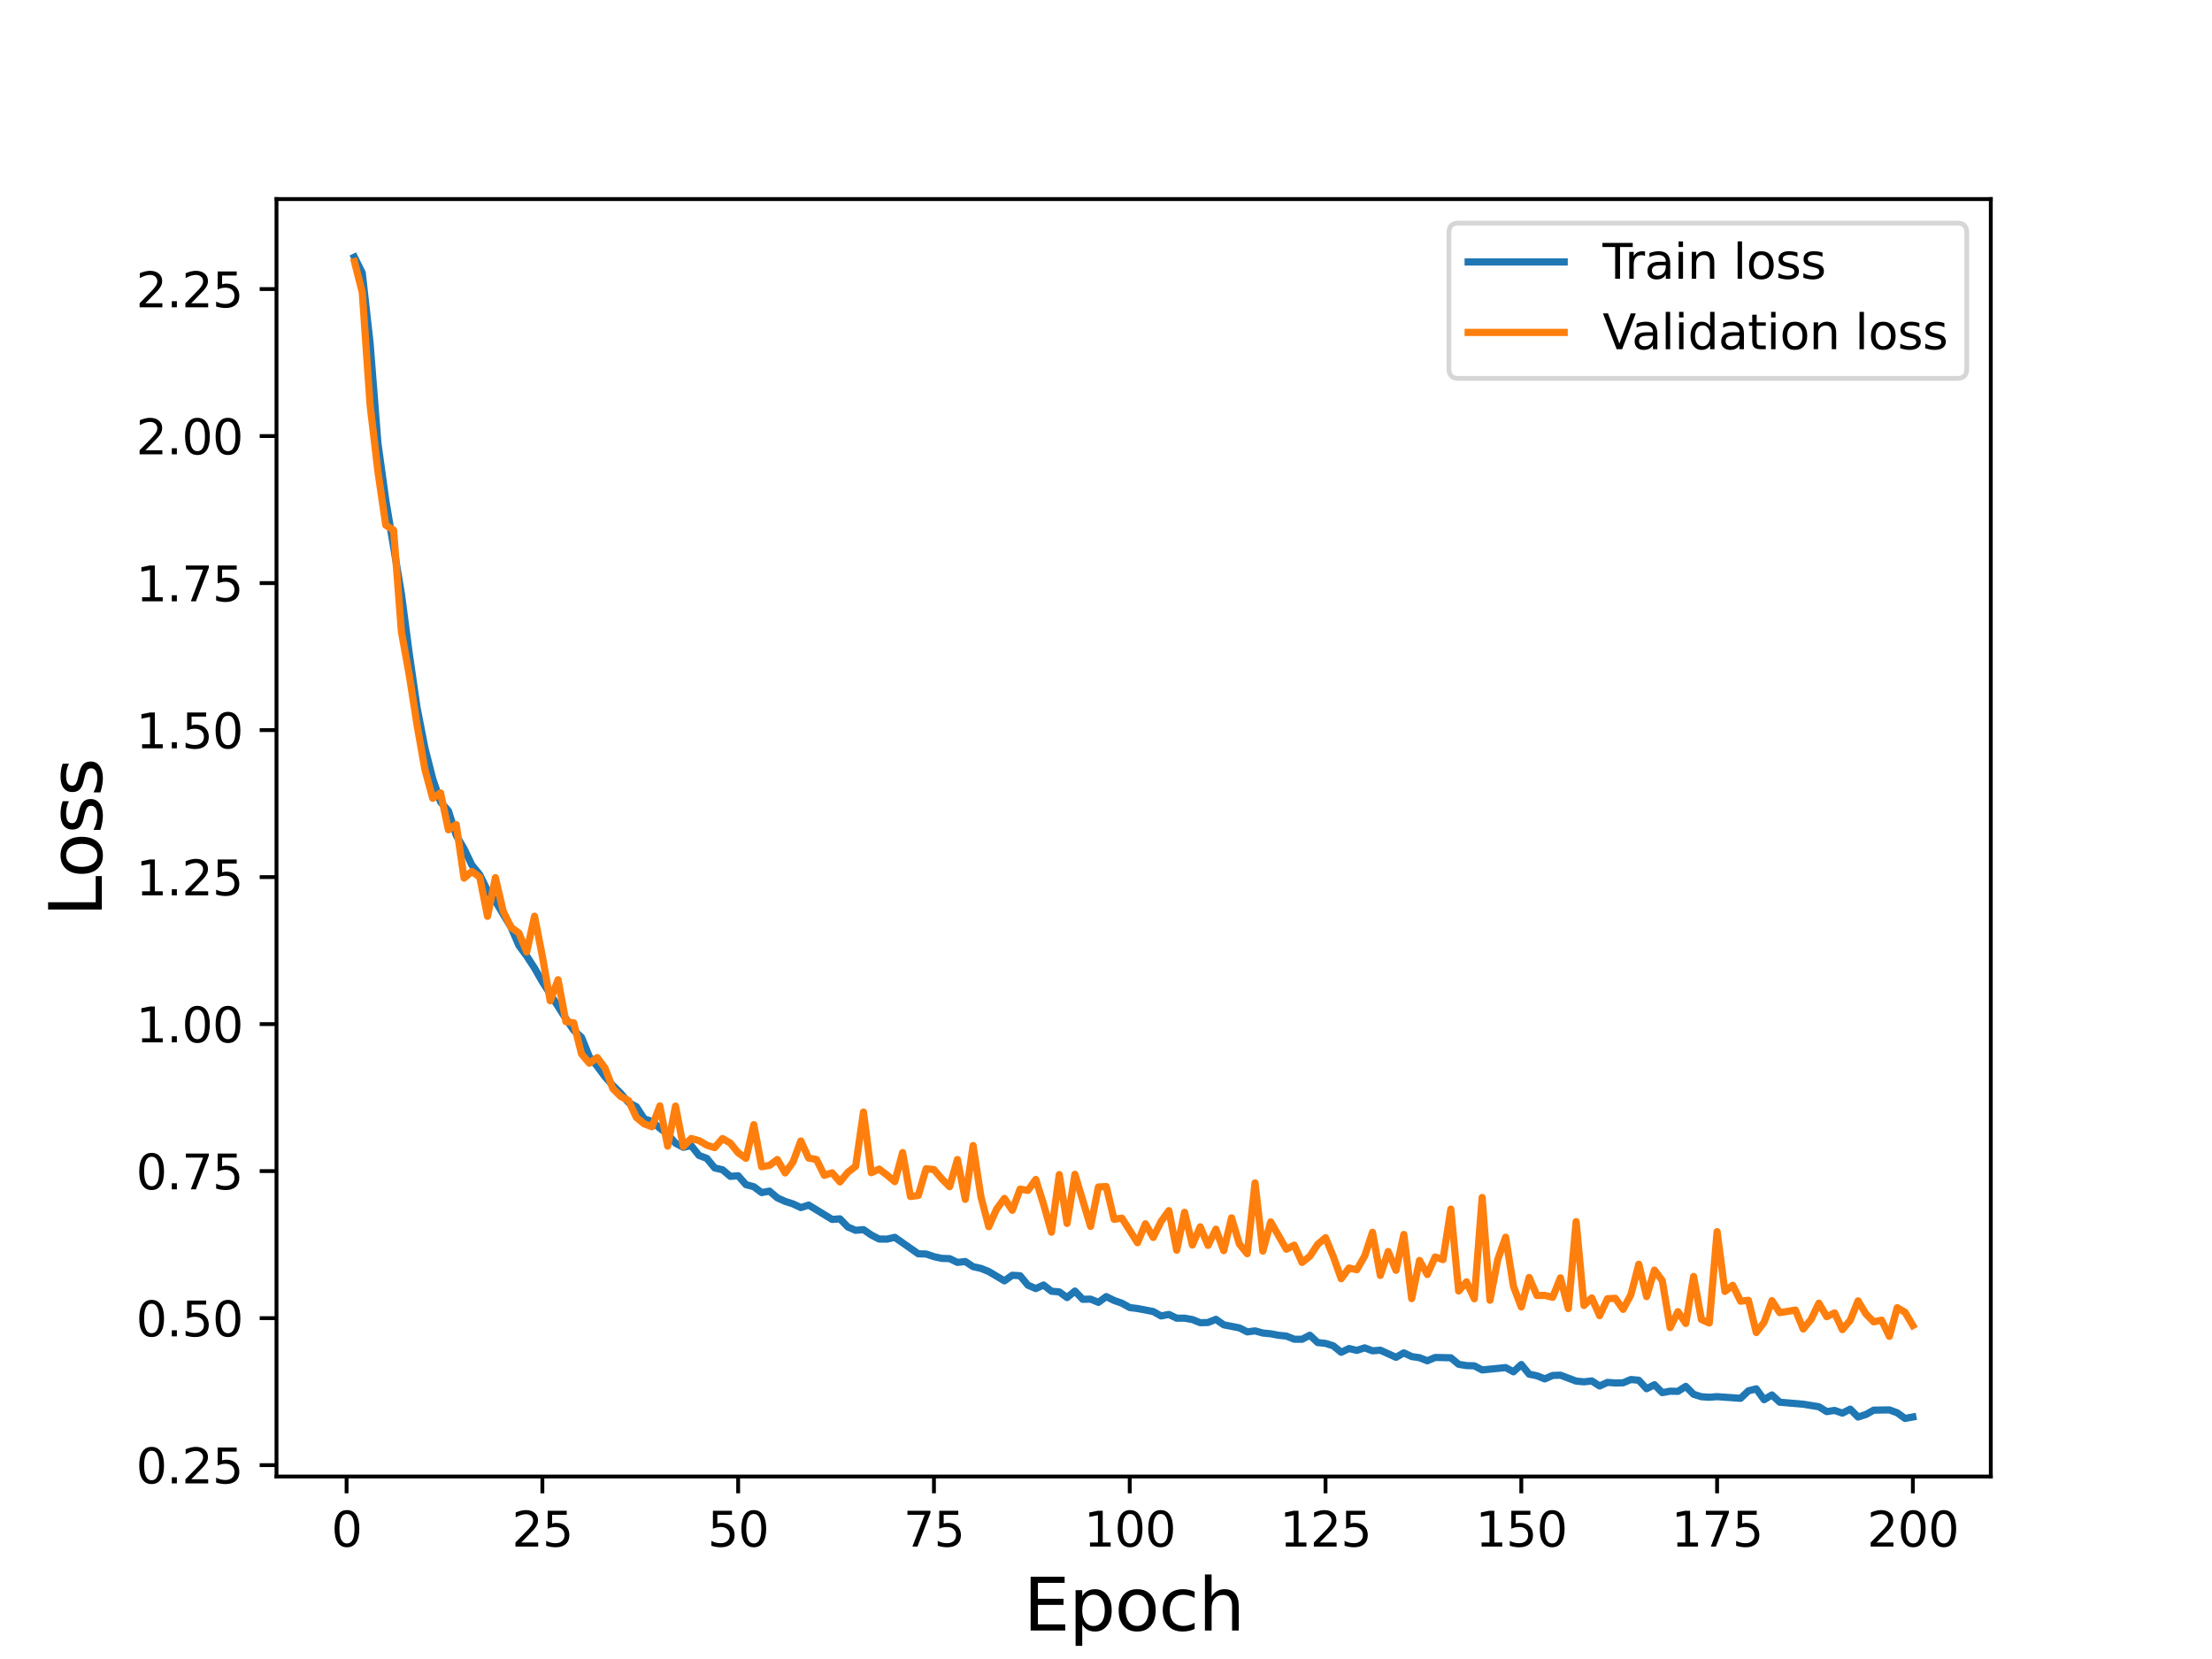 <?xml version="1.0" encoding="utf-8" standalone="no"?>
<!DOCTYPE svg PUBLIC "-//W3C//DTD SVG 1.1//EN"
  "http://www.w3.org/Graphics/SVG/1.1/DTD/svg11.dtd">
<svg height="345.6pt" version="1.1" viewBox="0 0 460.8 345.6" width="460.8pt" xmlns="http://www.w3.org/2000/svg" xmlns:xlink="http://www.w3.org/1999/xlink">
 <defs>
  <style type="text/css">*{stroke-linecap:butt;stroke-linejoin:round;}</style>
 </defs>
 <g id="figure_1">
  <g id="patch_1">
   <path d="M 0 345.6 
L 460.8 345.6 
L 460.8 0 
L 0 0 
z
" style="fill:#ffffff;"/>
  </g>
  <g id="axes_1">
   <g id="patch_2">
    <path d="M 57.6 307.584 
L 414.72 307.584 
L 414.72 41.472 
L 57.6 41.472 
z
" style="fill:#ffffff;"/>
   </g>
   <g id="matplotlib.axis_1">
    <g id="xtick_1">
     <g id="line2d_1">
      <defs>
       <path d="M 0 0 
L 0 3.5 
" id="me84ce8ceab" style="stroke:#000000;stroke-width:0.8;"/>
      </defs>
      <g>
       <use style="stroke:#000000;stroke-width:0.8;" x="72.201" xlink:href="#me84ce8ceab" y="307.584"/>
      </g>
     </g>
     <g id="text_1">
      <!-- 0 -->
      <g transform="translate(69.02 322.182)scale(0.1 -0.1)">
       <defs>
        <path d="M 2034 4250 
Q 1547 4250 1301 3770 
Q 1056 3291 1056 2328 
Q 1056 1369 1301 889 
Q 1547 409 2034 409 
Q 2525 409 2770 889 
Q 3016 1369 3016 2328 
Q 3016 3291 2770 3770 
Q 2525 4250 2034 4250 
z
M 2034 4750 
Q 2819 4750 3233 4129 
Q 3647 3509 3647 2328 
Q 3647 1150 3233 529 
Q 2819 -91 2034 -91 
Q 1250 -91 836 529 
Q 422 1150 422 2328 
Q 422 3509 836 4129 
Q 1250 4750 2034 4750 
z
" id="DejaVuSans-30" transform="scale(0.016)"/>
       </defs>
       <use xlink:href="#DejaVuSans-30"/>
      </g>
     </g>
    </g>
    <g id="xtick_2">
     <g id="line2d_2">
      <g>
       <use style="stroke:#000000;stroke-width:0.8;" x="112.987" xlink:href="#me84ce8ceab" y="307.584"/>
      </g>
     </g>
     <g id="text_2">
      <!-- 25 -->
      <g transform="translate(106.625 322.182)scale(0.1 -0.1)">
       <defs>
        <path d="M 1228 531 
L 3431 531 
L 3431 0 
L 469 0 
L 469 531 
Q 828 903 1448 1529 
Q 2069 2156 2228 2338 
Q 2531 2678 2651 2914 
Q 2772 3150 2772 3378 
Q 2772 3750 2511 3984 
Q 2250 4219 1831 4219 
Q 1534 4219 1204 4116 
Q 875 4013 500 3803 
L 500 4441 
Q 881 4594 1212 4672 
Q 1544 4750 1819 4750 
Q 2544 4750 2975 4387 
Q 3406 4025 3406 3419 
Q 3406 3131 3298 2873 
Q 3191 2616 2906 2266 
Q 2828 2175 2409 1742 
Q 1991 1309 1228 531 
z
" id="DejaVuSans-32" transform="scale(0.016)"/>
        <path d="M 691 4666 
L 3169 4666 
L 3169 4134 
L 1269 4134 
L 1269 2991 
Q 1406 3038 1543 3061 
Q 1681 3084 1819 3084 
Q 2600 3084 3056 2656 
Q 3513 2228 3513 1497 
Q 3513 744 3044 326 
Q 2575 -91 1722 -91 
Q 1428 -91 1123 -41 
Q 819 9 494 109 
L 494 744 
Q 775 591 1075 516 
Q 1375 441 1709 441 
Q 2250 441 2565 725 
Q 2881 1009 2881 1497 
Q 2881 1984 2565 2268 
Q 2250 2553 1709 2553 
Q 1456 2553 1204 2497 
Q 953 2441 691 2322 
L 691 4666 
z
" id="DejaVuSans-35" transform="scale(0.016)"/>
       </defs>
       <use xlink:href="#DejaVuSans-32"/>
       <use x="63.623" xlink:href="#DejaVuSans-35"/>
      </g>
     </g>
    </g>
    <g id="xtick_3">
     <g id="line2d_3">
      <g>
       <use style="stroke:#000000;stroke-width:0.8;" x="153.773" xlink:href="#me84ce8ceab" y="307.584"/>
      </g>
     </g>
     <g id="text_3">
      <!-- 50 -->
      <g transform="translate(147.41 322.182)scale(0.1 -0.1)">
       <use xlink:href="#DejaVuSans-35"/>
       <use x="63.623" xlink:href="#DejaVuSans-30"/>
      </g>
     </g>
    </g>
    <g id="xtick_4">
     <g id="line2d_4">
      <g>
       <use style="stroke:#000000;stroke-width:0.8;" x="194.559" xlink:href="#me84ce8ceab" y="307.584"/>
      </g>
     </g>
     <g id="text_4">
      <!-- 75 -->
      <g transform="translate(188.196 322.182)scale(0.1 -0.1)">
       <defs>
        <path d="M 525 4666 
L 3525 4666 
L 3525 4397 
L 1831 0 
L 1172 0 
L 2766 4134 
L 525 4134 
L 525 4666 
z
" id="DejaVuSans-37" transform="scale(0.016)"/>
       </defs>
       <use xlink:href="#DejaVuSans-37"/>
       <use x="63.623" xlink:href="#DejaVuSans-35"/>
      </g>
     </g>
    </g>
    <g id="xtick_5">
     <g id="line2d_5">
      <g>
       <use style="stroke:#000000;stroke-width:0.8;" x="235.344" xlink:href="#me84ce8ceab" y="307.584"/>
      </g>
     </g>
     <g id="text_5">
      <!-- 100 -->
      <g transform="translate(225.801 322.182)scale(0.1 -0.1)">
       <defs>
        <path d="M 794 531 
L 1825 531 
L 1825 4091 
L 703 3866 
L 703 4441 
L 1819 4666 
L 2450 4666 
L 2450 531 
L 3481 531 
L 3481 0 
L 794 0 
L 794 531 
z
" id="DejaVuSans-31" transform="scale(0.016)"/>
       </defs>
       <use xlink:href="#DejaVuSans-31"/>
       <use x="63.623" xlink:href="#DejaVuSans-30"/>
       <use x="127.246" xlink:href="#DejaVuSans-30"/>
      </g>
     </g>
    </g>
    <g id="xtick_6">
     <g id="line2d_6">
      <g>
       <use style="stroke:#000000;stroke-width:0.8;" x="276.13" xlink:href="#me84ce8ceab" y="307.584"/>
      </g>
     </g>
     <g id="text_6">
      <!-- 125 -->
      <g transform="translate(266.586 322.182)scale(0.1 -0.1)">
       <use xlink:href="#DejaVuSans-31"/>
       <use x="63.623" xlink:href="#DejaVuSans-32"/>
       <use x="127.246" xlink:href="#DejaVuSans-35"/>
      </g>
     </g>
    </g>
    <g id="xtick_7">
     <g id="line2d_7">
      <g>
       <use style="stroke:#000000;stroke-width:0.8;" x="316.916" xlink:href="#me84ce8ceab" y="307.584"/>
      </g>
     </g>
     <g id="text_7">
      <!-- 150 -->
      <g transform="translate(307.372 322.182)scale(0.1 -0.1)">
       <use xlink:href="#DejaVuSans-31"/>
       <use x="63.623" xlink:href="#DejaVuSans-35"/>
       <use x="127.246" xlink:href="#DejaVuSans-30"/>
      </g>
     </g>
    </g>
    <g id="xtick_8">
     <g id="line2d_8">
      <g>
       <use style="stroke:#000000;stroke-width:0.8;" x="357.702" xlink:href="#me84ce8ceab" y="307.584"/>
      </g>
     </g>
     <g id="text_8">
      <!-- 175 -->
      <g transform="translate(348.158 322.182)scale(0.1 -0.1)">
       <use xlink:href="#DejaVuSans-31"/>
       <use x="63.623" xlink:href="#DejaVuSans-37"/>
       <use x="127.246" xlink:href="#DejaVuSans-35"/>
      </g>
     </g>
    </g>
    <g id="xtick_9">
     <g id="line2d_9">
      <g>
       <use style="stroke:#000000;stroke-width:0.8;" x="398.487" xlink:href="#me84ce8ceab" y="307.584"/>
      </g>
     </g>
     <g id="text_9">
      <!-- 200 -->
      <g transform="translate(388.944 322.182)scale(0.1 -0.1)">
       <use xlink:href="#DejaVuSans-32"/>
       <use x="63.623" xlink:href="#DejaVuSans-30"/>
       <use x="127.246" xlink:href="#DejaVuSans-30"/>
      </g>
     </g>
    </g>
    <g id="text_10">
     <!-- Epoch -->
     <g transform="translate(213.194 339.66)scale(0.15 -0.15)">
      <defs>
       <path d="M 628 4666 
L 3578 4666 
L 3578 4134 
L 1259 4134 
L 1259 2753 
L 3481 2753 
L 3481 2222 
L 1259 2222 
L 1259 531 
L 3634 531 
L 3634 0 
L 628 0 
L 628 4666 
z
" id="DejaVuSans-45" transform="scale(0.016)"/>
       <path d="M 1159 525 
L 1159 -1331 
L 581 -1331 
L 581 3500 
L 1159 3500 
L 1159 2969 
Q 1341 3281 1617 3432 
Q 1894 3584 2278 3584 
Q 2916 3584 3314 3078 
Q 3713 2572 3713 1747 
Q 3713 922 3314 415 
Q 2916 -91 2278 -91 
Q 1894 -91 1617 61 
Q 1341 213 1159 525 
z
M 3116 1747 
Q 3116 2381 2855 2742 
Q 2594 3103 2138 3103 
Q 1681 3103 1420 2742 
Q 1159 2381 1159 1747 
Q 1159 1113 1420 752 
Q 1681 391 2138 391 
Q 2594 391 2855 752 
Q 3116 1113 3116 1747 
z
" id="DejaVuSans-70" transform="scale(0.016)"/>
       <path d="M 1959 3097 
Q 1497 3097 1228 2736 
Q 959 2375 959 1747 
Q 959 1119 1226 758 
Q 1494 397 1959 397 
Q 2419 397 2687 759 
Q 2956 1122 2956 1747 
Q 2956 2369 2687 2733 
Q 2419 3097 1959 3097 
z
M 1959 3584 
Q 2709 3584 3137 3096 
Q 3566 2609 3566 1747 
Q 3566 888 3137 398 
Q 2709 -91 1959 -91 
Q 1206 -91 779 398 
Q 353 888 353 1747 
Q 353 2609 779 3096 
Q 1206 3584 1959 3584 
z
" id="DejaVuSans-6f" transform="scale(0.016)"/>
       <path d="M 3122 3366 
L 3122 2828 
Q 2878 2963 2633 3030 
Q 2388 3097 2138 3097 
Q 1578 3097 1268 2742 
Q 959 2388 959 1747 
Q 959 1106 1268 751 
Q 1578 397 2138 397 
Q 2388 397 2633 464 
Q 2878 531 3122 666 
L 3122 134 
Q 2881 22 2623 -34 
Q 2366 -91 2075 -91 
Q 1284 -91 818 406 
Q 353 903 353 1747 
Q 353 2603 823 3093 
Q 1294 3584 2113 3584 
Q 2378 3584 2631 3529 
Q 2884 3475 3122 3366 
z
" id="DejaVuSans-63" transform="scale(0.016)"/>
       <path d="M 3513 2113 
L 3513 0 
L 2938 0 
L 2938 2094 
Q 2938 2591 2744 2837 
Q 2550 3084 2163 3084 
Q 1697 3084 1428 2787 
Q 1159 2491 1159 1978 
L 1159 0 
L 581 0 
L 581 4863 
L 1159 4863 
L 1159 2956 
Q 1366 3272 1645 3428 
Q 1925 3584 2291 3584 
Q 2894 3584 3203 3211 
Q 3513 2838 3513 2113 
z
" id="DejaVuSans-68" transform="scale(0.016)"/>
      </defs>
      <use xlink:href="#DejaVuSans-45"/>
      <use x="63.184" xlink:href="#DejaVuSans-70"/>
      <use x="126.66" xlink:href="#DejaVuSans-6f"/>
      <use x="187.842" xlink:href="#DejaVuSans-63"/>
      <use x="242.822" xlink:href="#DejaVuSans-68"/>
     </g>
    </g>
   </g>
   <g id="matplotlib.axis_2">
    <g id="ytick_1">
     <g id="line2d_10">
      <defs>
       <path d="M 0 0 
L -3.5 0 
" id="me2a61d5ac7" style="stroke:#000000;stroke-width:0.8;"/>
      </defs>
      <g>
       <use style="stroke:#000000;stroke-width:0.8;" x="57.6" xlink:href="#me2a61d5ac7" y="305.215"/>
      </g>
     </g>
     <g id="text_11">
      <!-- 0.25 -->
      <g transform="translate(28.334 309.014)scale(0.1 -0.1)">
       <defs>
        <path d="M 684 794 
L 1344 794 
L 1344 0 
L 684 0 
L 684 794 
z
" id="DejaVuSans-2e" transform="scale(0.016)"/>
       </defs>
       <use xlink:href="#DejaVuSans-30"/>
       <use x="63.623" xlink:href="#DejaVuSans-2e"/>
       <use x="95.41" xlink:href="#DejaVuSans-32"/>
       <use x="159.033" xlink:href="#DejaVuSans-35"/>
      </g>
     </g>
    </g>
    <g id="ytick_2">
     <g id="line2d_11">
      <g>
       <use style="stroke:#000000;stroke-width:0.8;" x="57.6" xlink:href="#me2a61d5ac7" y="274.59"/>
      </g>
     </g>
     <g id="text_12">
      <!-- 0.50 -->
      <g transform="translate(28.334 278.389)scale(0.1 -0.1)">
       <use xlink:href="#DejaVuSans-30"/>
       <use x="63.623" xlink:href="#DejaVuSans-2e"/>
       <use x="95.41" xlink:href="#DejaVuSans-35"/>
       <use x="159.033" xlink:href="#DejaVuSans-30"/>
      </g>
     </g>
    </g>
    <g id="ytick_3">
     <g id="line2d_12">
      <g>
       <use style="stroke:#000000;stroke-width:0.8;" x="57.6" xlink:href="#me2a61d5ac7" y="243.965"/>
      </g>
     </g>
     <g id="text_13">
      <!-- 0.75 -->
      <g transform="translate(28.334 247.765)scale(0.1 -0.1)">
       <use xlink:href="#DejaVuSans-30"/>
       <use x="63.623" xlink:href="#DejaVuSans-2e"/>
       <use x="95.41" xlink:href="#DejaVuSans-37"/>
       <use x="159.033" xlink:href="#DejaVuSans-35"/>
      </g>
     </g>
    </g>
    <g id="ytick_4">
     <g id="line2d_13">
      <g>
       <use style="stroke:#000000;stroke-width:0.8;" x="57.6" xlink:href="#me2a61d5ac7" y="213.341"/>
      </g>
     </g>
     <g id="text_14">
      <!-- 1.00 -->
      <g transform="translate(28.334 217.14)scale(0.1 -0.1)">
       <use xlink:href="#DejaVuSans-31"/>
       <use x="63.623" xlink:href="#DejaVuSans-2e"/>
       <use x="95.41" xlink:href="#DejaVuSans-30"/>
       <use x="159.033" xlink:href="#DejaVuSans-30"/>
      </g>
     </g>
    </g>
    <g id="ytick_5">
     <g id="line2d_14">
      <g>
       <use style="stroke:#000000;stroke-width:0.8;" x="57.6" xlink:href="#me2a61d5ac7" y="182.716"/>
      </g>
     </g>
     <g id="text_15">
      <!-- 1.25 -->
      <g transform="translate(28.334 186.515)scale(0.1 -0.1)">
       <use xlink:href="#DejaVuSans-31"/>
       <use x="63.623" xlink:href="#DejaVuSans-2e"/>
       <use x="95.41" xlink:href="#DejaVuSans-32"/>
       <use x="159.033" xlink:href="#DejaVuSans-35"/>
      </g>
     </g>
    </g>
    <g id="ytick_6">
     <g id="line2d_15">
      <g>
       <use style="stroke:#000000;stroke-width:0.8;" x="57.6" xlink:href="#me2a61d5ac7" y="152.091"/>
      </g>
     </g>
     <g id="text_16">
      <!-- 1.50 -->
      <g transform="translate(28.334 155.891)scale(0.1 -0.1)">
       <use xlink:href="#DejaVuSans-31"/>
       <use x="63.623" xlink:href="#DejaVuSans-2e"/>
       <use x="95.41" xlink:href="#DejaVuSans-35"/>
       <use x="159.033" xlink:href="#DejaVuSans-30"/>
      </g>
     </g>
    </g>
    <g id="ytick_7">
     <g id="line2d_16">
      <g>
       <use style="stroke:#000000;stroke-width:0.8;" x="57.6" xlink:href="#me2a61d5ac7" y="121.467"/>
      </g>
     </g>
     <g id="text_17">
      <!-- 1.75 -->
      <g transform="translate(28.334 125.266)scale(0.1 -0.1)">
       <use xlink:href="#DejaVuSans-31"/>
       <use x="63.623" xlink:href="#DejaVuSans-2e"/>
       <use x="95.41" xlink:href="#DejaVuSans-37"/>
       <use x="159.033" xlink:href="#DejaVuSans-35"/>
      </g>
     </g>
    </g>
    <g id="ytick_8">
     <g id="line2d_17">
      <g>
       <use style="stroke:#000000;stroke-width:0.8;" x="57.6" xlink:href="#me2a61d5ac7" y="90.842"/>
      </g>
     </g>
     <g id="text_18">
      <!-- 2.00 -->
      <g transform="translate(28.334 94.641)scale(0.1 -0.1)">
       <use xlink:href="#DejaVuSans-32"/>
       <use x="63.623" xlink:href="#DejaVuSans-2e"/>
       <use x="95.41" xlink:href="#DejaVuSans-30"/>
       <use x="159.033" xlink:href="#DejaVuSans-30"/>
      </g>
     </g>
    </g>
    <g id="ytick_9">
     <g id="line2d_18">
      <g>
       <use style="stroke:#000000;stroke-width:0.8;" x="57.6" xlink:href="#me2a61d5ac7" y="60.217"/>
      </g>
     </g>
     <g id="text_19">
      <!-- 2.25 -->
      <g transform="translate(28.334 64.017)scale(0.1 -0.1)">
       <use xlink:href="#DejaVuSans-32"/>
       <use x="63.623" xlink:href="#DejaVuSans-2e"/>
       <use x="95.41" xlink:href="#DejaVuSans-32"/>
       <use x="159.033" xlink:href="#DejaVuSans-35"/>
      </g>
     </g>
    </g>
    <g id="text_20">
     <!-- Loss -->
     <g transform="translate(21.215 190.979)rotate(-90)scale(0.15 -0.15)">
      <defs>
       <path d="M 628 4666 
L 1259 4666 
L 1259 531 
L 3531 531 
L 3531 0 
L 628 0 
L 628 4666 
z
" id="DejaVuSans-4c" transform="scale(0.016)"/>
       <path d="M 2834 3397 
L 2834 2853 
Q 2591 2978 2328 3040 
Q 2066 3103 1784 3103 
Q 1356 3103 1142 2972 
Q 928 2841 928 2578 
Q 928 2378 1081 2264 
Q 1234 2150 1697 2047 
L 1894 2003 
Q 2506 1872 2764 1633 
Q 3022 1394 3022 966 
Q 3022 478 2636 193 
Q 2250 -91 1575 -91 
Q 1294 -91 989 -36 
Q 684 19 347 128 
L 347 722 
Q 666 556 975 473 
Q 1284 391 1588 391 
Q 1994 391 2212 530 
Q 2431 669 2431 922 
Q 2431 1156 2273 1281 
Q 2116 1406 1581 1522 
L 1381 1569 
Q 847 1681 609 1914 
Q 372 2147 372 2553 
Q 372 3047 722 3315 
Q 1072 3584 1716 3584 
Q 2034 3584 2315 3537 
Q 2597 3491 2834 3397 
z
" id="DejaVuSans-73" transform="scale(0.016)"/>
      </defs>
      <use xlink:href="#DejaVuSans-4c"/>
      <use x="53.963" xlink:href="#DejaVuSans-6f"/>
      <use x="115.145" xlink:href="#DejaVuSans-73"/>
      <use x="167.244" xlink:href="#DejaVuSans-73"/>
     </g>
    </g>
   </g>
   <g id="line2d_19">
    <path clip-path="url(#p48d7d9e08e)" d="M 73.833 53.568 
L 75.464 56.843 
L 77.096 71.512 
L 78.727 92.32 
L 80.358 104.15 
L 83.621 123.707 
L 85.253 136.147 
L 86.884 147.433 
L 88.516 155.817 
L 90.147 162.23 
L 91.778 167.077 
L 93.41 168.911 
L 95.041 174.006 
L 96.673 176.813 
L 98.304 180.212 
L 99.936 182.213 
L 101.567 185.555 
L 103.198 187.737 
L 106.461 193.155 
L 108.093 196.959 
L 109.724 199.164 
L 111.356 201.678 
L 112.987 204.519 
L 117.881 212.218 
L 119.513 214.624 
L 121.144 216.1 
L 122.776 220.128 
L 124.407 222.12 
L 126.038 224.31 
L 127.67 226.129 
L 129.301 227.744 
L 130.933 229.67 
L 132.564 230.549 
L 134.196 233.075 
L 135.827 233.606 
L 137.458 235.023 
L 139.09 236.26 
L 140.721 238.151 
L 142.353 239.004 
L 143.984 238.653 
L 145.616 240.696 
L 147.247 241.316 
L 148.879 243.304 
L 150.51 243.68 
L 152.141 245.059 
L 153.773 244.936 
L 155.404 246.788 
L 157.036 247.219 
L 158.667 248.438 
L 160.299 248.135 
L 161.93 249.531 
L 163.561 250.274 
L 165.193 250.793 
L 166.824 251.561 
L 168.456 251.041 
L 173.35 254.032 
L 174.981 253.907 
L 176.613 255.599 
L 178.244 256.298 
L 179.876 256.15 
L 181.507 257.278 
L 183.139 258.113 
L 184.77 258.132 
L 186.401 257.76 
L 191.296 261.192 
L 192.927 261.231 
L 194.559 261.783 
L 196.19 262.146 
L 197.821 262.195 
L 199.453 262.98 
L 201.084 262.799 
L 202.716 263.87 
L 204.347 264.229 
L 205.979 264.884 
L 209.241 266.827 
L 210.873 265.659 
L 212.504 265.76 
L 214.136 267.724 
L 215.767 268.433 
L 217.399 267.696 
L 219.03 268.991 
L 220.661 269.126 
L 222.293 270.306 
L 223.924 268.955 
L 225.556 270.67 
L 227.187 270.634 
L 228.819 271.306 
L 230.45 270.109 
L 232.081 270.908 
L 233.713 271.478 
L 235.344 272.387 
L 236.976 272.59 
L 240.239 273.214 
L 241.87 274.136 
L 243.501 273.822 
L 245.133 274.608 
L 246.764 274.596 
L 248.396 274.888 
L 250.027 275.543 
L 251.659 275.499 
L 253.29 274.84 
L 254.921 275.985 
L 258.184 276.622 
L 259.816 277.453 
L 261.447 277.247 
L 263.079 277.694 
L 264.71 277.849 
L 266.341 278.166 
L 267.973 278.325 
L 269.604 278.981 
L 271.236 278.993 
L 272.867 278.156 
L 274.499 279.679 
L 276.13 279.852 
L 277.761 280.368 
L 279.393 281.708 
L 281.024 280.921 
L 282.656 281.308 
L 284.287 280.781 
L 285.919 281.399 
L 287.55 281.269 
L 290.813 282.754 
L 292.444 281.829 
L 294.076 282.596 
L 295.707 282.835 
L 297.339 283.475 
L 298.97 282.782 
L 302.233 282.851 
L 303.864 284.204 
L 305.496 284.476 
L 307.127 284.528 
L 308.759 285.386 
L 313.653 284.894 
L 315.284 285.769 
L 316.916 284.255 
L 318.547 286.265 
L 320.179 286.597 
L 321.81 287.252 
L 323.441 286.53 
L 325.073 286.476 
L 328.336 287.705 
L 329.967 287.858 
L 331.599 287.675 
L 333.23 288.726 
L 334.862 287.977 
L 336.493 288.095 
L 338.124 288.063 
L 339.756 287.376 
L 341.387 287.533 
L 343.019 289.298 
L 344.65 288.466 
L 346.282 290.113 
L 347.913 289.811 
L 349.544 289.845 
L 351.176 288.808 
L 352.807 290.458 
L 354.439 290.964 
L 356.07 291.072 
L 357.702 290.95 
L 362.596 291.294 
L 364.227 289.737 
L 365.859 289.321 
L 367.49 291.58 
L 369.122 290.594 
L 370.753 292.106 
L 375.647 292.52 
L 378.91 293.051 
L 380.542 294.063 
L 382.173 293.817 
L 383.804 294.381 
L 385.436 293.552 
L 387.067 295.192 
L 388.699 294.67 
L 390.33 293.758 
L 393.593 293.709 
L 395.224 294.308 
L 396.856 295.488 
L 398.487 295.181 
L 398.487 295.181 
" style="fill:none;stroke:#1f77b4;stroke-linecap:square;stroke-width:1.5;"/>
   </g>
   <g id="line2d_20">
    <path clip-path="url(#p48d7d9e08e)" d="M 73.833 54.496 
L 75.464 60.885 
L 77.096 84.338 
L 78.727 98.21 
L 80.358 109.389 
L 81.99 110.437 
L 83.621 131.591 
L 85.253 140.626 
L 86.884 151.056 
L 88.516 160.316 
L 90.147 166.299 
L 91.778 165.179 
L 93.41 172.863 
L 95.041 171.761 
L 96.673 182.933 
L 98.304 181.535 
L 99.936 182.719 
L 101.567 190.887 
L 103.198 182.832 
L 104.83 189.823 
L 106.461 193.195 
L 108.093 194.361 
L 109.724 198.301 
L 111.356 190.869 
L 112.987 199.211 
L 114.618 208.485 
L 116.25 204.102 
L 117.881 212.823 
L 119.513 213.074 
L 121.144 219.557 
L 122.776 221.494 
L 124.407 220.307 
L 126.038 222.486 
L 127.67 226.785 
L 129.301 228.411 
L 130.933 229.265 
L 132.564 232.782 
L 134.196 234.119 
L 135.827 234.721 
L 137.458 230.39 
L 139.09 238.754 
L 140.721 230.417 
L 142.353 238.838 
L 143.984 237.173 
L 145.616 237.609 
L 147.247 238.566 
L 148.879 239.076 
L 150.51 237.179 
L 152.141 238.129 
L 153.773 240.153 
L 155.404 241.298 
L 157.036 234.289 
L 158.667 243.051 
L 160.299 242.77 
L 161.93 241.548 
L 163.561 244.347 
L 165.193 242.082 
L 166.824 237.686 
L 168.456 241.252 
L 170.087 241.542 
L 171.719 244.846 
L 173.35 244.316 
L 174.981 246.216 
L 176.613 244.223 
L 178.244 242.956 
L 179.876 231.661 
L 181.507 244.297 
L 183.139 243.54 
L 184.77 244.776 
L 186.401 246.155 
L 188.033 240.104 
L 189.664 249.248 
L 191.296 249.038 
L 192.927 243.471 
L 194.559 243.64 
L 196.19 245.571 
L 197.821 247.213 
L 199.453 241.552 
L 201.084 249.847 
L 202.716 238.639 
L 204.347 249.313 
L 205.979 255.541 
L 207.61 251.879 
L 209.241 249.647 
L 210.873 252.125 
L 212.504 247.71 
L 214.136 247.991 
L 215.767 245.697 
L 217.399 250.883 
L 219.03 256.695 
L 220.661 244.691 
L 222.293 254.865 
L 223.924 244.628 
L 227.187 255.484 
L 228.819 247.273 
L 230.45 247.179 
L 232.081 253.997 
L 233.713 253.768 
L 236.976 258.889 
L 238.607 254.94 
L 240.239 257.784 
L 241.87 254.467 
L 243.501 252.202 
L 245.133 260.446 
L 246.764 252.545 
L 248.396 259.359 
L 250.027 255.568 
L 251.659 259.433 
L 253.29 256.06 
L 254.921 260.538 
L 256.553 253.701 
L 258.184 259.156 
L 259.816 261.171 
L 261.447 246.421 
L 263.079 260.628 
L 264.71 254.551 
L 267.973 260.242 
L 269.604 259.382 
L 271.236 262.988 
L 272.867 261.7 
L 274.499 259.22 
L 276.13 257.833 
L 277.761 261.786 
L 279.393 266.378 
L 281.024 264.15 
L 282.656 264.507 
L 284.287 261.655 
L 285.919 256.713 
L 287.55 265.696 
L 289.181 260.716 
L 290.813 264.629 
L 292.444 257.161 
L 294.076 270.53 
L 295.707 262.577 
L 297.339 265.504 
L 298.97 261.848 
L 300.601 262.408 
L 302.233 251.885 
L 303.864 268.94 
L 305.496 267.03 
L 307.127 270.555 
L 308.759 249.465 
L 310.39 270.867 
L 312.021 262.34 
L 313.653 257.731 
L 315.284 267.98 
L 316.916 272.267 
L 318.547 266.13 
L 320.179 269.887 
L 321.81 269.848 
L 323.441 270.252 
L 325.073 266.199 
L 326.704 272.609 
L 328.336 254.485 
L 329.967 271.949 
L 331.599 270.382 
L 333.23 274.082 
L 334.862 270.552 
L 336.493 270.461 
L 338.124 272.763 
L 339.756 269.687 
L 341.387 263.369 
L 343.019 270.102 
L 344.65 264.588 
L 346.282 266.782 
L 347.913 276.569 
L 349.544 273.244 
L 351.176 275.699 
L 352.807 265.909 
L 354.439 274.878 
L 356.07 275.607 
L 357.702 256.578 
L 359.333 269.029 
L 360.964 267.74 
L 362.596 271.063 
L 364.227 270.871 
L 365.859 277.591 
L 367.49 275.472 
L 369.122 270.951 
L 370.753 273.448 
L 374.016 272.912 
L 375.647 276.858 
L 377.279 274.854 
L 378.91 271.471 
L 380.542 274.29 
L 382.173 273.5 
L 383.804 276.986 
L 385.436 275.042 
L 387.067 270.994 
L 388.699 273.714 
L 390.33 275.364 
L 391.962 275.008 
L 393.593 278.384 
L 395.224 272.413 
L 396.856 273.371 
L 398.487 276.128 
L 398.487 276.128 
" style="fill:none;stroke:#ff7f0e;stroke-linecap:square;stroke-width:1.5;"/>
   </g>
   <g id="patch_3">
    <path d="M 57.6 307.584 
L 57.6 41.472 
" style="fill:none;stroke:#000000;stroke-linecap:square;stroke-linejoin:miter;stroke-width:0.8;"/>
   </g>
   <g id="patch_4">
    <path d="M 414.72 307.584 
L 414.72 41.472 
" style="fill:none;stroke:#000000;stroke-linecap:square;stroke-linejoin:miter;stroke-width:0.8;"/>
   </g>
   <g id="patch_5">
    <path d="M 57.6 307.584 
L 414.72 307.584 
" style="fill:none;stroke:#000000;stroke-linecap:square;stroke-linejoin:miter;stroke-width:0.8;"/>
   </g>
   <g id="patch_6">
    <path d="M 57.6 41.472 
L 414.72 41.472 
" style="fill:none;stroke:#000000;stroke-linecap:square;stroke-linejoin:miter;stroke-width:0.8;"/>
   </g>
   <g id="legend_1">
    <g id="patch_7">
     <path d="M 303.845 78.828 
L 407.72 78.828 
Q 409.72 78.828 409.72 76.828 
L 409.72 48.472 
Q 409.72 46.472 407.72 46.472 
L 303.845 46.472 
Q 301.845 46.472 301.845 48.472 
L 301.845 76.828 
Q 301.845 78.828 303.845 78.828 
z
" style="fill:#ffffff;opacity:0.8;stroke:#cccccc;stroke-linejoin:miter;"/>
    </g>
    <g id="line2d_21">
     <path d="M 305.845 54.57 
L 325.845 54.57 
" style="fill:none;stroke:#1f77b4;stroke-linecap:square;stroke-width:1.5;"/>
    </g>
    <g id="line2d_22"/>
    <g id="text_21">
     <!-- Train loss -->
     <g transform="translate(333.845 58.07)scale(0.1 -0.1)">
      <defs>
       <path d="M -19 4666 
L 3928 4666 
L 3928 4134 
L 2272 4134 
L 2272 0 
L 1638 0 
L 1638 4134 
L -19 4134 
L -19 4666 
z
" id="DejaVuSans-54" transform="scale(0.016)"/>
       <path d="M 2631 2963 
Q 2534 3019 2420 3045 
Q 2306 3072 2169 3072 
Q 1681 3072 1420 2755 
Q 1159 2438 1159 1844 
L 1159 0 
L 581 0 
L 581 3500 
L 1159 3500 
L 1159 2956 
Q 1341 3275 1631 3429 
Q 1922 3584 2338 3584 
Q 2397 3584 2469 3576 
Q 2541 3569 2628 3553 
L 2631 2963 
z
" id="DejaVuSans-72" transform="scale(0.016)"/>
       <path d="M 2194 1759 
Q 1497 1759 1228 1600 
Q 959 1441 959 1056 
Q 959 750 1161 570 
Q 1363 391 1709 391 
Q 2188 391 2477 730 
Q 2766 1069 2766 1631 
L 2766 1759 
L 2194 1759 
z
M 3341 1997 
L 3341 0 
L 2766 0 
L 2766 531 
Q 2569 213 2275 61 
Q 1981 -91 1556 -91 
Q 1019 -91 701 211 
Q 384 513 384 1019 
Q 384 1609 779 1909 
Q 1175 2209 1959 2209 
L 2766 2209 
L 2766 2266 
Q 2766 2663 2505 2880 
Q 2244 3097 1772 3097 
Q 1472 3097 1187 3025 
Q 903 2953 641 2809 
L 641 3341 
Q 956 3463 1253 3523 
Q 1550 3584 1831 3584 
Q 2591 3584 2966 3190 
Q 3341 2797 3341 1997 
z
" id="DejaVuSans-61" transform="scale(0.016)"/>
       <path d="M 603 3500 
L 1178 3500 
L 1178 0 
L 603 0 
L 603 3500 
z
M 603 4863 
L 1178 4863 
L 1178 4134 
L 603 4134 
L 603 4863 
z
" id="DejaVuSans-69" transform="scale(0.016)"/>
       <path d="M 3513 2113 
L 3513 0 
L 2938 0 
L 2938 2094 
Q 2938 2591 2744 2837 
Q 2550 3084 2163 3084 
Q 1697 3084 1428 2787 
Q 1159 2491 1159 1978 
L 1159 0 
L 581 0 
L 581 3500 
L 1159 3500 
L 1159 2956 
Q 1366 3272 1645 3428 
Q 1925 3584 2291 3584 
Q 2894 3584 3203 3211 
Q 3513 2838 3513 2113 
z
" id="DejaVuSans-6e" transform="scale(0.016)"/>
       <path id="DejaVuSans-20" transform="scale(0.016)"/>
       <path d="M 603 4863 
L 1178 4863 
L 1178 0 
L 603 0 
L 603 4863 
z
" id="DejaVuSans-6c" transform="scale(0.016)"/>
      </defs>
      <use xlink:href="#DejaVuSans-54"/>
      <use x="46.334" xlink:href="#DejaVuSans-72"/>
      <use x="87.447" xlink:href="#DejaVuSans-61"/>
      <use x="148.727" xlink:href="#DejaVuSans-69"/>
      <use x="176.51" xlink:href="#DejaVuSans-6e"/>
      <use x="239.889" xlink:href="#DejaVuSans-20"/>
      <use x="271.676" xlink:href="#DejaVuSans-6c"/>
      <use x="299.459" xlink:href="#DejaVuSans-6f"/>
      <use x="360.641" xlink:href="#DejaVuSans-73"/>
      <use x="412.74" xlink:href="#DejaVuSans-73"/>
     </g>
    </g>
    <g id="line2d_23">
     <path d="M 305.845 69.249 
L 325.845 69.249 
" style="fill:none;stroke:#ff7f0e;stroke-linecap:square;stroke-width:1.5;"/>
    </g>
    <g id="line2d_24"/>
    <g id="text_22">
     <!-- Validation loss -->
     <g transform="translate(333.845 72.749)scale(0.1 -0.1)">
      <defs>
       <path d="M 1831 0 
L 50 4666 
L 709 4666 
L 2188 738 
L 3669 4666 
L 4325 4666 
L 2547 0 
L 1831 0 
z
" id="DejaVuSans-56" transform="scale(0.016)"/>
       <path d="M 2906 2969 
L 2906 4863 
L 3481 4863 
L 3481 0 
L 2906 0 
L 2906 525 
Q 2725 213 2448 61 
Q 2172 -91 1784 -91 
Q 1150 -91 751 415 
Q 353 922 353 1747 
Q 353 2572 751 3078 
Q 1150 3584 1784 3584 
Q 2172 3584 2448 3432 
Q 2725 3281 2906 2969 
z
M 947 1747 
Q 947 1113 1208 752 
Q 1469 391 1925 391 
Q 2381 391 2643 752 
Q 2906 1113 2906 1747 
Q 2906 2381 2643 2742 
Q 2381 3103 1925 3103 
Q 1469 3103 1208 2742 
Q 947 2381 947 1747 
z
" id="DejaVuSans-64" transform="scale(0.016)"/>
       <path d="M 1172 4494 
L 1172 3500 
L 2356 3500 
L 2356 3053 
L 1172 3053 
L 1172 1153 
Q 1172 725 1289 603 
Q 1406 481 1766 481 
L 2356 481 
L 2356 0 
L 1766 0 
Q 1100 0 847 248 
Q 594 497 594 1153 
L 594 3053 
L 172 3053 
L 172 3500 
L 594 3500 
L 594 4494 
L 1172 4494 
z
" id="DejaVuSans-74" transform="scale(0.016)"/>
      </defs>
      <use xlink:href="#DejaVuSans-56"/>
      <use x="60.658" xlink:href="#DejaVuSans-61"/>
      <use x="121.938" xlink:href="#DejaVuSans-6c"/>
      <use x="149.721" xlink:href="#DejaVuSans-69"/>
      <use x="177.504" xlink:href="#DejaVuSans-64"/>
      <use x="240.98" xlink:href="#DejaVuSans-61"/>
      <use x="302.26" xlink:href="#DejaVuSans-74"/>
      <use x="341.469" xlink:href="#DejaVuSans-69"/>
      <use x="369.252" xlink:href="#DejaVuSans-6f"/>
      <use x="430.434" xlink:href="#DejaVuSans-6e"/>
      <use x="493.812" xlink:href="#DejaVuSans-20"/>
      <use x="525.6" xlink:href="#DejaVuSans-6c"/>
      <use x="553.383" xlink:href="#DejaVuSans-6f"/>
      <use x="614.564" xlink:href="#DejaVuSans-73"/>
      <use x="666.664" xlink:href="#DejaVuSans-73"/>
     </g>
    </g>
   </g>
  </g>
 </g>
 <defs>
  <clipPath id="p48d7d9e08e">
   <rect height="266.112" width="357.12" x="57.6" y="41.472"/>
  </clipPath>
 </defs>
</svg>
